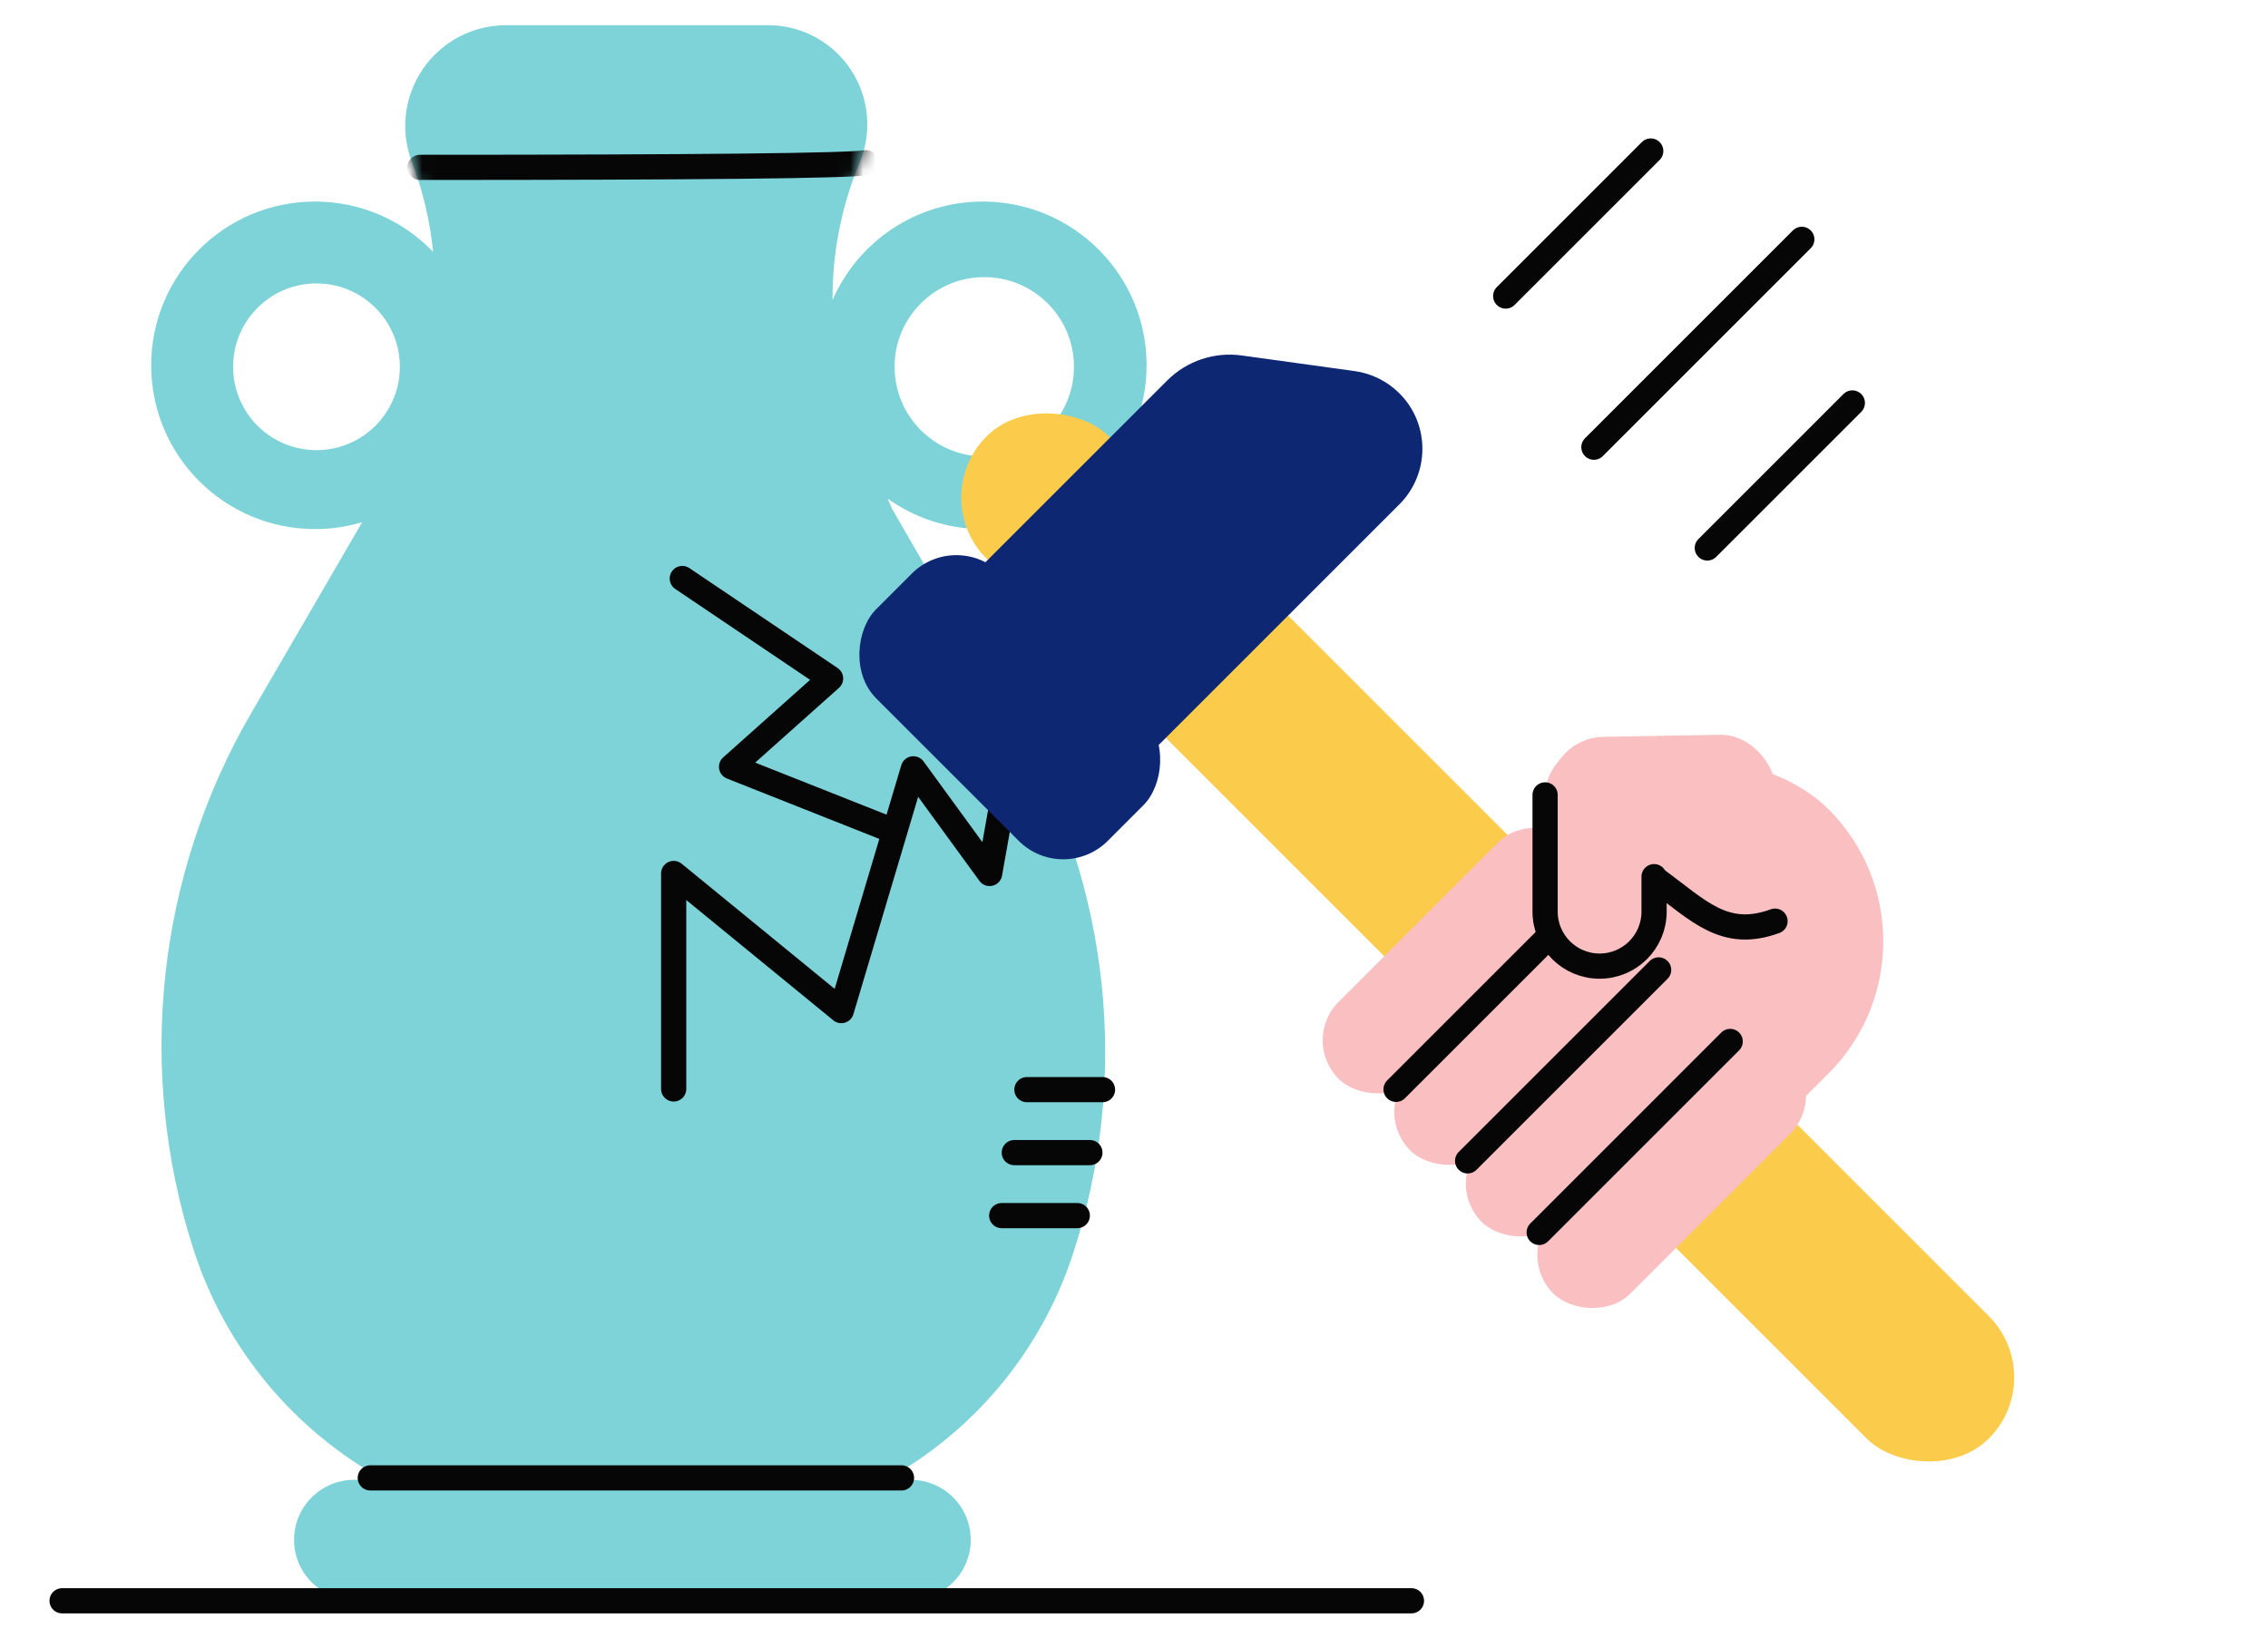 <?xml version="1.0" encoding="UTF-8"?>
<svg width="180px" height="130px" viewBox="0 0 180 130" version="1.1" xmlns="http://www.w3.org/2000/svg" xmlns:xlink="http://www.w3.org/1999/xlink">
    <!-- Generator: Sketch 44.1 (41455) - http://www.bohemiancoding.com/sketch -->
    <title>value-status-quo</title>
    <desc>Created with Sketch.</desc>
    <defs>
        <path d="M54.074,21.817 C56.076,17.217 60.662,14 66,14 C73.18,14 79,19.82 79,27 C79,34.18 73.18,40 66,40 C63.184,40 60.578,39.105 58.449,37.584 L58.792,38.38 L68.798,55.706 L68.798,55.706 C76.129,68.4 77.713,83.613 73.156,97.545 C70.597,105.369 65.198,111.677 58.325,115.476 L60.281,115.476 C62.911,115.476 65.043,117.608 65.043,120.238 C65.043,122.868 62.911,125 60.281,125 L16.1,125 C13.47,125 11.338,122.868 11.338,120.238 C11.338,117.608 13.47,115.476 16.1,115.476 L16.1,115.476 L18.468,115.476 C11.431,111.612 5.914,105.153 3.34,97.139 C-1.218,82.944 0.456,67.482 7.946,54.592 L16.743,39.453 C15.558,39.809 14.301,40 13,40 C5.82,40 4.4408921e-16,34.18 4.4408921e-16,27 C4.4408921e-16,19.82 5.82,14 13,14 C16.685,14 20.013,15.534 22.378,17.997 C22.133,15.593 21.578,13.21 20.71,10.909 L20.71,10.909 L20.677,10.821 L20.677,10.821 C19.119,6.687 21.208,2.072 25.342,0.514 C26.244,0.174 27.2,8.8817842e-14 28.163,8.70414851e-14 L48.957,7.28306304e-14 L48.957,8.08242362e-14 C53.307,7.1942452e-14 56.833,3.526 56.833,7.876 C56.833,8.917 56.627,9.948 56.226,10.909 L56.226,10.909 C54.77,14.399 54.053,18.111 54.074,21.817 Z M13.117,33.734 C16.772,33.734 19.734,30.772 19.734,27.117 C19.734,23.463 16.772,20.5 13.117,20.5 C9.463,20.5 6.5,23.463 6.5,27.117 C6.5,30.772 9.463,33.734 13.117,33.734 Z M66.117,34.234 C70.048,34.234 73.234,31.048 73.234,27.117 C73.234,23.186 70.048,20 66.117,20 C62.186,20 59,23.186 59,27.117 C59,31.048 62.186,34.234 66.117,34.234 Z" id="path-1"></path>
    </defs>
    <g id="Classy" stroke="none" stroke-width="1" fill="none" fill-rule="evenodd">
        <g id="value-status-quo">
            <g id="status-quo" transform="translate(4, 2)">
                <g transform="translate(8, 0)">
                    <g id="Group-68">
                        <g id="Group-67">
                            <g id="Group-63">
                                <g id="Group-69">
                                    <mask id="mask-2" fill="white">
                                        <use xlink:href="#path-1"></use>
                                    </mask>
                                    <use id="Combined-Shape" fill="#7ED3D9" xlink:href="#path-1"></use>
                                    <path d="M21.332,11.286 C43.456,11.286 55.252,11.163 56.718,10.917" id="Path-79" stroke="#060606" stroke-width="2" stroke-linecap="round" stroke-linejoin="round" mask="url(#mask-2)"></path>
                                </g>
                                <path d="M17.388,115.322 L59.547,115.322" id="Path-62" stroke="#060606" stroke-width="2" stroke-linecap="round" stroke-linejoin="round"></path>
                            </g>
                            <polyline id="Path-76" stroke="#060606" stroke-width="2" stroke-linecap="round" stroke-linejoin="round" transform="translate(54.528, 69.083) rotate(330) translate(-54.528, -69.083) " points="73.52 64.409 65.803 73.58 64.715 63.359 50.168 77.123 44.088 61.043 35.535 75.857"></polyline>
                            <polyline id="Path-77" stroke="#060606" stroke-width="2" stroke-linecap="round" stroke-linejoin="round" points="58.285 63.717 46.06 58.873 53.919 51.86 42.151 43.926"></polyline>
                        </g>
                        <g id="Group-66" transform="translate(54, 14)">
                            <g id="Group-62" transform="translate(55.154, 55.69) rotate(-45) translate(-55.154, -55.69) translate(33.654, -0.81)">
                                <rect id="Rectangle-54" fill="#FBCC4B" x="10.531" y="0" width="13.725" height="112.5" rx="6.862"></rect>
                                <path d="M0,14 L0,19.982 L-8.8817842e-16,19.982 C-4.14730794e-16,23.848 3.134,26.982 7,26.982 L36.748,26.982 L36.748,26.982 C40.189,26.982 42.979,24.193 42.979,20.752 C42.979,19.394 42.535,18.073 41.716,16.991 L36.253,9.775 L36.253,9.775 C34.93,8.027 32.864,7 30.672,7 L7,7 L7,7 C3.134,7 4.14730794e-16,10.134 8.8817842e-16,14 Z" id="Path-75" fill="#0D2772"></path>
                            </g>
                        </g>
                        <rect id="Rectangle-6" fill="#0D2772" transform="translate(68.142, 54.142) rotate(-315) translate(-68.142, -54.142) " x="55.142" y="47.142" width="26" height="14" rx="5"></rect>
                    </g>
                    <path d="M107.5,21.5 L119.011,9.989" id="Line" stroke="#060606" stroke-width="2" stroke-linecap="round" stroke-linejoin="round"></path>
                    <path d="M75.5,84.5 L69.5,84.5" id="Line" stroke="#060606" stroke-width="2" stroke-linecap="round" stroke-linejoin="round"></path>
                    <path d="M74.5,89.5 L68.5,89.5" id="Line" stroke="#060606" stroke-width="2" stroke-linecap="round" stroke-linejoin="round"></path>
                    <path d="M73.5,94.5 L67.5,94.5" id="Line" stroke="#060606" stroke-width="2" stroke-linecap="round" stroke-linejoin="round"></path>
                    <path d="M123.5,41.5 L135.011,29.989" id="Line" stroke="#060606" stroke-width="2" stroke-linecap="round" stroke-linejoin="round"></path>
                    <path d="M114.5,33.5 L131,17" id="Line" stroke="#060606" stroke-width="2" stroke-linecap="round" stroke-linejoin="round"></path>
                </g>
                <g id="Group-21" transform="translate(125.284, 75.577) rotate(-45) translate(-125.284, -75.577) translate(103.284, 57.577)">
                    <rect id="Rectangle-70" fill="#FABFC1" x="6.178" y="4.943" width="36.452" height="29.656" rx="14.828"></rect>
                    <rect id="Rectangle-69" fill="#FABFC1" x="0" y="3.089" width="26.566" height="8.65" rx="4.325"></rect>
                    <rect id="Rectangle-69" fill="#FABFC1" x="0" y="11.121" width="26.566" height="8.65" rx="4.325"></rect>
                    <rect id="Rectangle-69" fill="#FABFC1" x="0" y="19.153" width="26.566" height="8.65" rx="4.325"></rect>
                    <rect id="Rectangle-69" fill="#FABFC1" x="0" y="27.184" width="26.566" height="8.65" rx="4.325"></rect>
                    <path d="M2.635,11.221 L24.075,11.221" id="Path-142" stroke="#060606" stroke-width="2" stroke-linecap="round" stroke-linejoin="round"></path>
                    <rect id="Rectangle-69" fill="#FABFC1" transform="translate(27.31, 9.393) rotate(-45) translate(-27.31, -9.393) " x="18.351" y="5.068" width="17.917" height="8.65" rx="4.325"></rect>
                    <rect id="Rectangle-69" fill="#FABFC1" transform="translate(34.381, 9.393) rotate(-136) translate(-34.381, -9.393) " x="25.422" y="5.068" width="17.917" height="8.65" rx="4.325"></rect>
                    <path d="M26.087,15.246 L23.309,15.246 C20.921,15.246 18.984,13.31 18.984,10.922 C18.984,8.533 20.921,6.597 23.309,6.597 L29.998,6.597 L32.577,6.597" id="Rectangle-69" stroke="#060606" stroke-width="2" stroke-linecap="round" stroke-linejoin="round" transform="translate(25.78, 10.922) rotate(-45) translate(-25.78, -10.922) "></path>
                    <path d="M2.635,19.253 L24.075,19.253" id="Path-142" stroke="#060606" stroke-width="2" stroke-linecap="round" stroke-linejoin="round"></path>
                    <path d="M2.635,27.285 L24.075,27.285" id="Path-142" stroke="#060606" stroke-width="2" stroke-linecap="round" stroke-linejoin="round"></path>
                    <path d="M29.038,14.21 C29.654,18.163 29.471,21.255 33.345,23.049" id="Path-143" stroke="#060606" stroke-width="2" stroke-linecap="round" stroke-linejoin="round"></path>
                </g>
                <path d="M0.928,125.077 L108.02,125.077" id="Path-154" stroke="#060606" stroke-width="2" stroke-linecap="round" stroke-linejoin="round"></path>
            </g>
        </g>
    </g>
</svg>